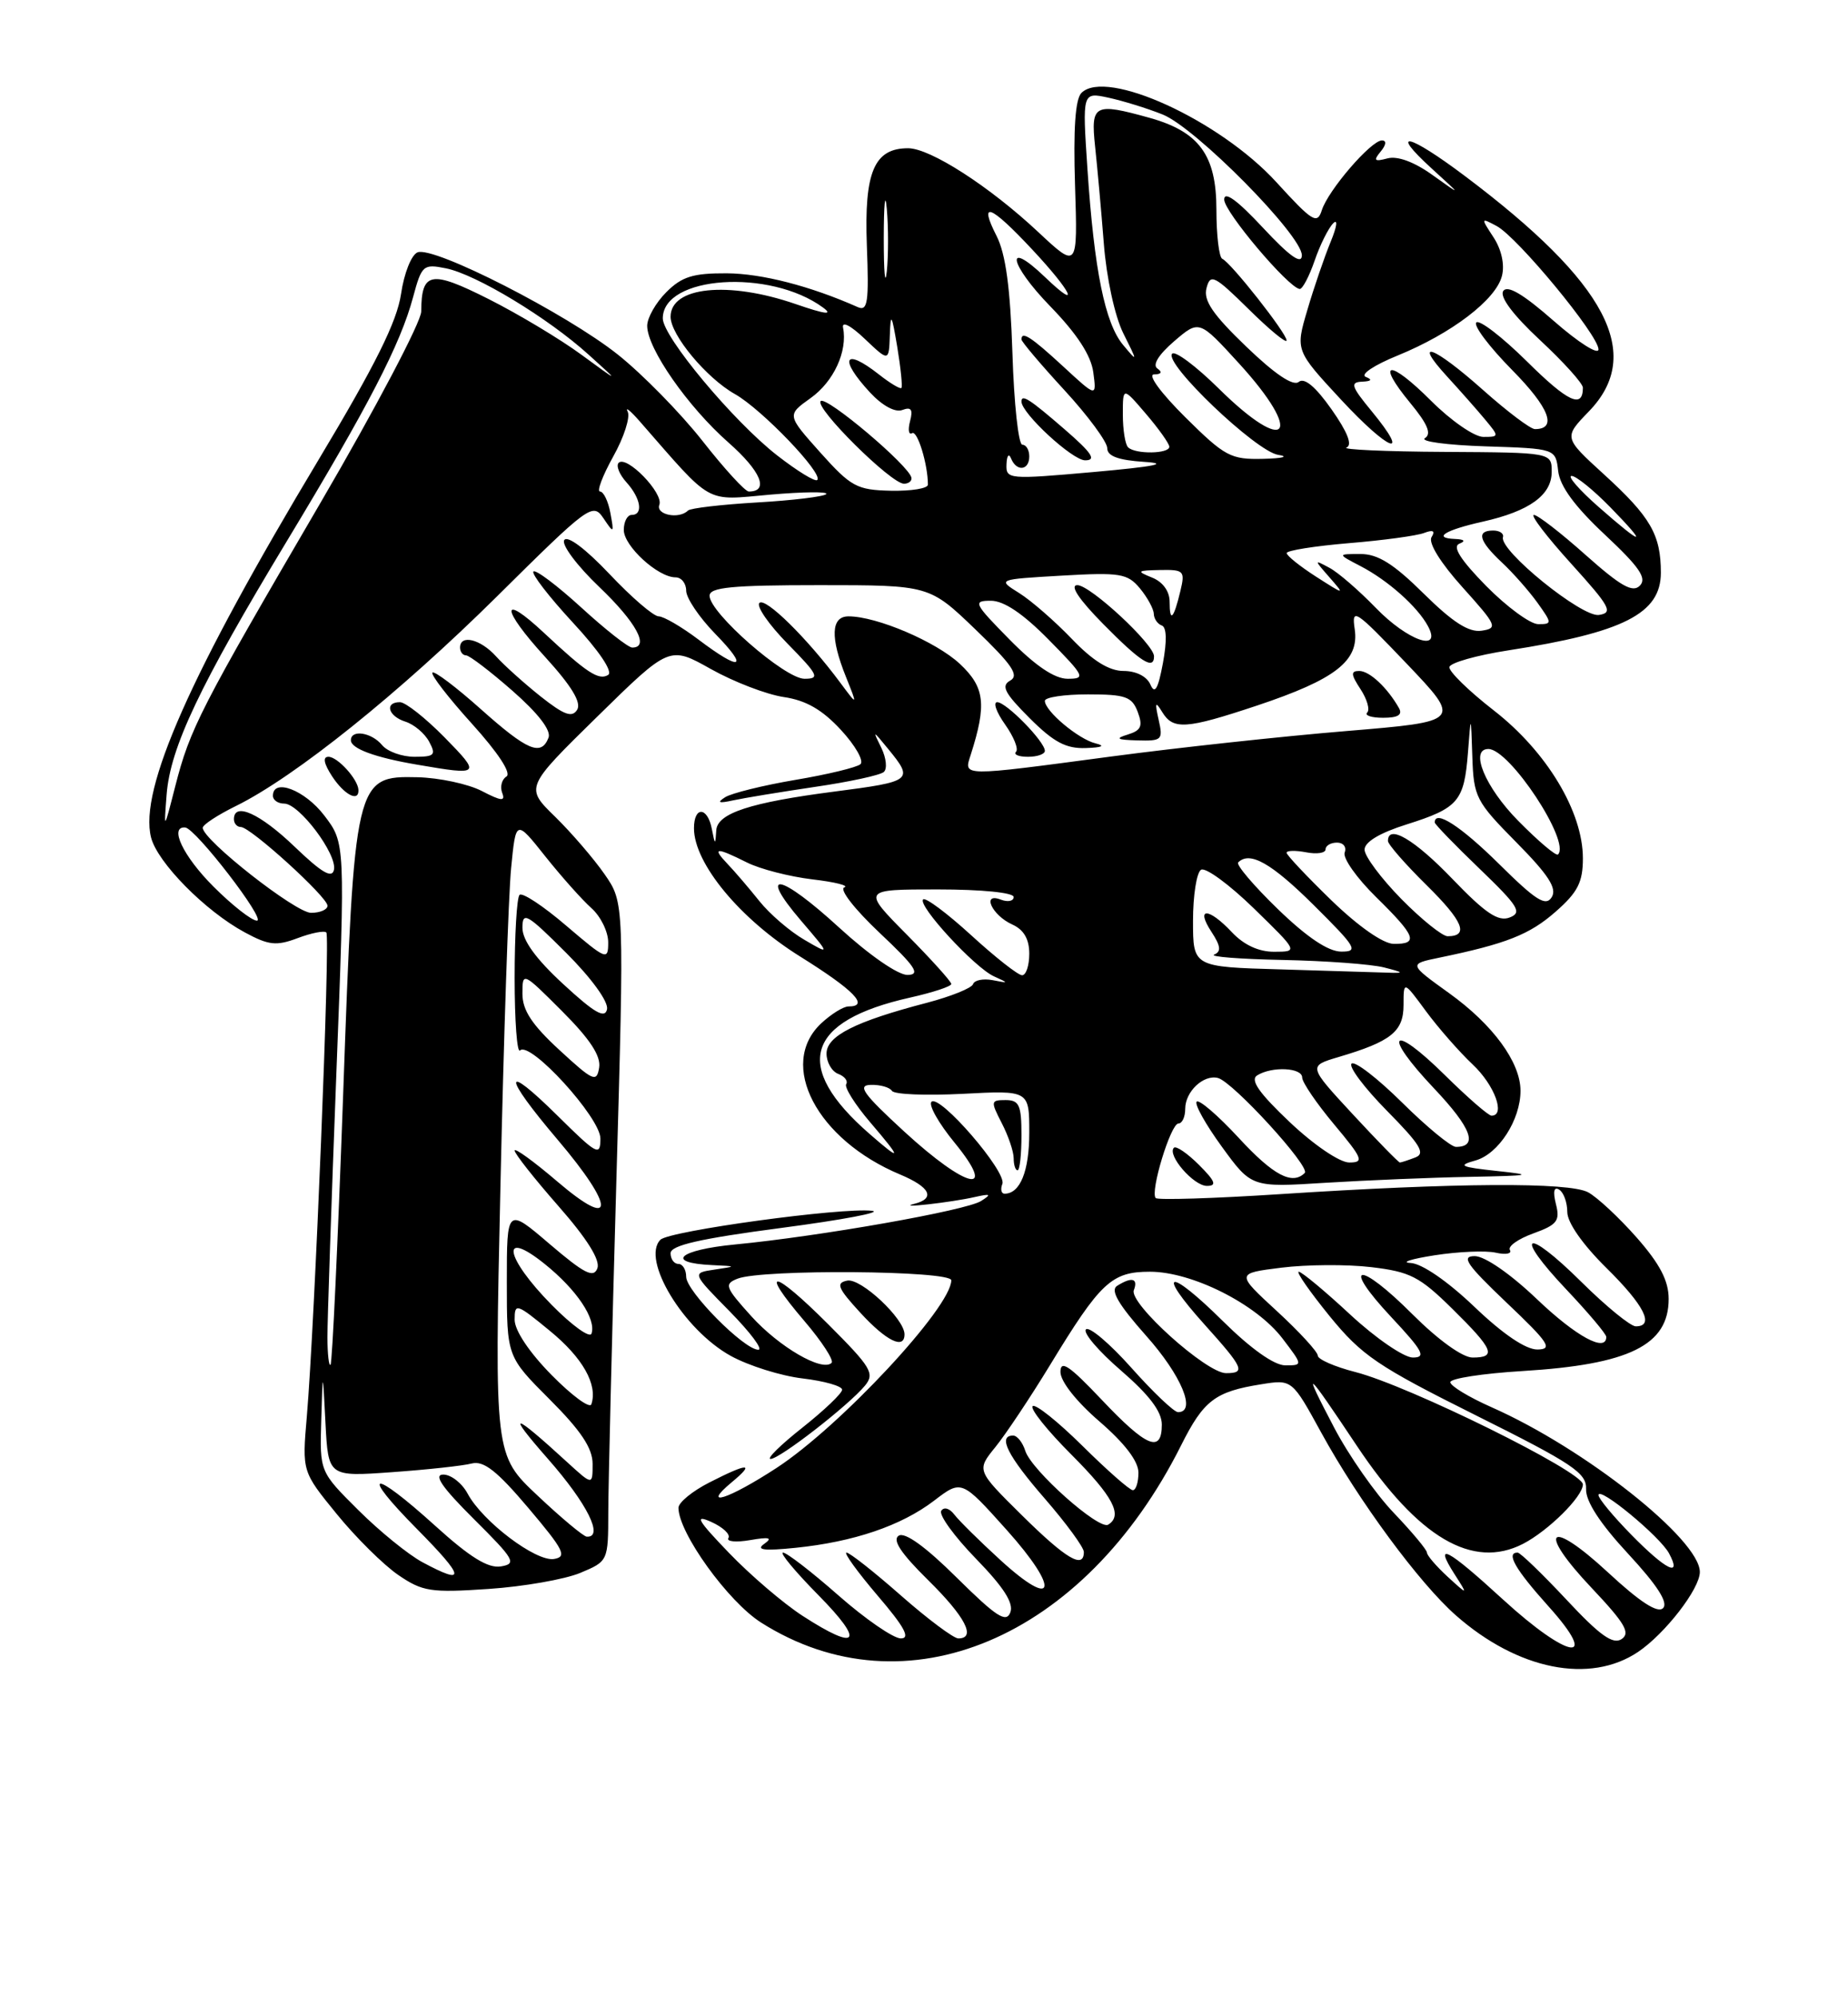 <?xml version="1.0" encoding="UTF-8" standalone="no"?>
<!DOCTYPE svg PUBLIC "-//W3C//DTD SVG 1.1//EN" "http://www.w3.org/Graphics/SVG/1.1/DTD/svg11.dtd" >
<svg xmlns="http://www.w3.org/2000/svg" xmlns:xlink="http://www.w3.org/1999/xlink" version="1.1" viewBox="0 0 237 256">
 <g >
 <path fill="currentColor"
d=" M 210.08 211.73 C 213.55 209.39 218.00 203.64 218.00 201.49 C 218.00 197.33 203.24 185.65 191.29 180.37 C 188.38 179.08 186.00 177.64 186.00 177.16 C 186.00 176.68 190.16 176.04 195.25 175.73 C 208.95 174.90 214.00 172.41 214.00 166.49 C 214.00 164.16 212.88 162.01 209.90 158.62 C 207.64 156.06 204.84 153.45 203.67 152.82 C 201.20 151.50 186.72 151.59 164.11 153.06 C 155.65 153.61 148.50 153.83 148.22 153.56 C 147.46 152.80 150.14 144.00 151.13 144.00 C 151.61 144.00 152.00 143.16 152.00 142.12 C 152.00 139.91 154.35 137.69 156.20 138.17 C 158.12 138.66 168.10 149.57 167.33 150.34 C 165.73 151.94 163.29 150.65 158.83 145.81 C 156.19 142.96 153.78 140.89 153.47 141.20 C 153.16 141.51 154.61 144.11 156.70 146.98 C 160.50 152.20 160.50 152.20 170.00 151.60 C 175.22 151.28 183.55 150.93 188.50 150.84 C 196.39 150.69 196.82 150.60 192.00 150.09 C 187.27 149.58 186.88 149.39 189.23 148.74 C 192.18 147.91 195.00 143.54 195.00 139.80 C 194.99 136.14 191.47 131.34 185.85 127.30 C 180.65 123.56 180.65 123.56 184.57 122.75 C 193.18 120.97 196.17 119.79 199.51 116.85 C 202.34 114.37 203.00 113.08 203.00 110.01 C 203.00 104.04 198.37 96.34 191.59 91.07 C 188.36 88.56 185.79 86.05 185.88 85.50 C 185.97 84.95 189.37 83.99 193.43 83.36 C 208.21 81.07 213.00 78.64 213.00 73.41 C 213.00 68.53 211.68 66.25 205.69 60.79 C 200.53 56.08 200.53 56.08 203.76 52.74 C 210.90 45.38 206.11 36.27 187.88 22.57 C 180.65 17.13 178.06 16.53 183.58 21.57 C 187.50 25.14 187.50 25.14 183.75 22.46 C 181.39 20.76 179.24 19.96 177.94 20.30 C 176.26 20.75 176.10 20.59 177.07 19.42 C 177.78 18.56 177.84 18.00 177.23 18.00 C 175.83 18.00 170.33 24.39 169.52 26.94 C 168.93 28.80 168.33 28.43 163.69 23.35 C 156.44 15.41 141.86 8.74 138.69 11.91 C 137.90 12.70 137.64 16.56 137.87 23.77 C 138.21 34.47 138.21 34.47 133.16 29.75 C 126.90 23.89 119.30 19.00 116.46 19.00 C 112.11 19.00 110.82 22.04 111.17 31.43 C 111.45 38.78 111.28 39.93 110.00 39.36 C 103.92 36.66 97.71 35.06 93.20 35.03 C 88.89 35.01 87.45 35.45 85.45 37.45 C 84.10 38.80 83.00 40.74 83.00 41.76 C 83.00 44.66 88.20 52.12 93.42 56.72 C 97.59 60.39 98.68 63.00 96.03 63.00 C 95.56 63.00 92.89 60.08 90.08 56.50 C 87.27 52.93 82.39 47.96 79.24 45.45 C 72.63 40.19 55.66 31.53 53.56 32.34 C 52.77 32.64 51.82 35.01 51.43 37.69 C 50.90 41.24 48.14 46.79 40.86 58.92 C 24.43 86.29 17.82 101.18 19.37 107.33 C 20.18 110.55 26.34 116.79 31.40 119.51 C 34.47 121.17 35.44 121.27 38.18 120.24 C 39.93 119.58 41.59 119.25 41.85 119.52 C 42.37 120.04 40.36 169.65 39.35 181.55 C 38.74 188.61 38.74 188.61 43.18 194.05 C 45.62 197.05 49.17 200.56 51.06 201.86 C 54.19 204.00 55.23 204.16 62.65 203.66 C 67.13 203.36 72.42 202.43 74.40 201.61 C 77.99 200.11 78.00 200.09 78.01 193.80 C 78.02 190.34 78.48 171.34 79.04 151.59 C 80.06 115.69 80.06 115.69 77.54 112.06 C 76.16 110.07 73.30 106.75 71.19 104.68 C 67.34 100.93 67.34 100.93 76.60 91.85 C 85.86 82.77 85.86 82.77 91.18 85.76 C 94.11 87.40 98.30 89.01 100.50 89.34 C 103.37 89.76 105.45 90.96 107.85 93.56 C 109.70 95.56 110.82 97.53 110.35 97.95 C 109.88 98.36 106.12 99.27 102.00 99.96 C 97.88 100.66 93.83 101.66 93.00 102.18 C 91.90 102.88 92.17 102.99 94.00 102.59 C 95.38 102.29 100.10 101.51 104.50 100.86 C 108.90 100.22 112.88 99.36 113.34 98.95 C 113.81 98.55 113.66 97.15 113.03 95.86 C 111.89 93.55 111.91 93.56 113.91 96.00 C 117.20 100.02 117.02 100.16 107.00 101.46 C 96.24 102.85 92.01 104.23 91.86 106.41 C 91.74 108.36 91.70 108.35 91.29 106.25 C 90.74 103.38 89.00 103.31 89.00 106.16 C 89.00 110.66 94.91 117.80 102.60 122.59 C 109.55 126.93 111.56 129.00 108.81 129.00 C 108.16 129.00 106.59 129.98 105.31 131.17 C 99.71 136.44 104.75 146.07 115.44 150.54 C 119.31 152.16 120.01 153.61 117.25 154.30 C 114.77 154.93 121.98 154.12 125.00 153.43 C 127.05 152.97 127.20 153.06 125.83 153.93 C 123.95 155.15 105.17 158.46 94.25 159.51 C 87.06 160.20 85.20 161.86 91.31 162.15 C 94.50 162.30 94.50 162.30 91.62 162.73 C 88.73 163.16 88.73 163.16 93.58 168.08 C 96.24 170.79 97.90 173.00 97.25 173.00 C 95.43 173.00 88.00 165.50 88.00 163.65 C 88.00 162.74 87.55 162.00 87.00 162.00 C 86.45 162.00 86.00 161.38 86.00 160.63 C 86.00 159.62 89.75 158.76 100.25 157.38 C 108.09 156.35 113.29 155.36 111.82 155.19 C 107.94 154.74 85.84 157.76 84.70 158.90 C 82.19 161.41 87.65 170.44 93.72 173.79 C 96.01 175.05 100.15 176.35 102.94 176.68 C 105.72 177.01 108.00 177.66 108.00 178.12 C 108.00 178.58 105.71 180.76 102.91 182.98 C 100.11 185.19 98.27 187.00 98.82 187.00 C 99.99 187.00 108.85 180.12 110.93 177.60 C 112.21 176.04 111.74 175.26 106.21 169.73 C 99.10 162.62 97.22 162.37 103.17 169.33 C 105.41 171.95 106.97 174.36 106.65 174.68 C 105.46 175.87 99.92 172.65 96.35 168.70 C 92.99 164.98 92.84 164.58 94.59 163.89 C 97.74 162.65 122.00 162.84 122.00 164.10 C 122.00 167.54 107.77 182.81 99.59 188.15 C 93.39 192.19 89.83 193.32 93.86 189.97 C 96.88 187.46 95.96 187.47 90.96 190.02 C 88.78 191.13 87.00 192.59 87.01 193.27 C 87.03 196.49 93.38 205.29 97.61 207.97 C 116.13 219.71 139.04 210.05 151.47 185.26 C 154.36 179.49 155.83 178.37 161.73 177.43 C 165.70 176.79 165.70 176.79 169.46 183.65 C 174.23 192.35 182.05 202.96 186.74 207.07 C 194.67 214.04 203.91 215.88 210.08 211.73 Z  M 116.00 171.02 C 116.00 169.03 110.39 163.78 108.65 164.14 C 107.16 164.44 107.43 165.09 110.33 168.25 C 113.67 171.89 116.00 173.03 116.00 171.02 Z  M 153.76 149.30 C 152.27 147.82 150.83 146.83 150.55 147.11 C 149.64 148.03 153.07 152.00 154.78 152.00 C 156.09 152.00 155.87 151.41 153.76 149.30 Z  M 192.74 205.00 C 185.58 198.44 183.82 197.52 186.53 201.75 C 188.29 204.50 188.29 204.50 185.64 202.08 C 184.19 200.74 183.00 199.36 183.00 199.00 C 183.00 198.65 181.09 196.36 178.75 193.91 C 176.41 191.47 172.97 186.55 171.10 182.98 C 166.91 174.99 167.37 175.36 174.03 185.34 C 181.87 197.09 188.85 201.20 195.32 197.88 C 198.57 196.20 203.00 191.82 203.00 190.26 C 203.00 188.63 180.70 177.62 173.83 175.86 C 171.17 175.18 169.00 174.23 169.00 173.75 C 169.00 173.27 166.64 170.70 163.75 168.04 C 158.50 163.21 158.50 163.21 164.34 162.48 C 167.56 162.08 172.73 162.04 175.84 162.41 C 180.84 163.00 182.06 163.62 186.25 167.75 C 191.55 172.97 191.98 174.00 188.85 174.00 C 187.57 174.00 184.45 171.75 181.17 168.48 C 174.23 161.53 171.88 161.82 178.43 168.82 C 182.51 173.18 182.94 174.00 181.19 174.00 C 180.05 174.00 176.44 171.53 173.17 168.50 C 169.91 165.47 166.93 163.00 166.56 163.00 C 166.19 163.00 167.97 165.55 170.51 168.68 C 174.65 173.75 176.65 175.11 189.32 181.43 C 201.72 187.61 203.49 188.80 203.41 190.86 C 203.35 192.42 205.19 195.26 208.81 199.16 C 212.55 203.20 213.98 205.42 213.28 206.12 C 212.59 206.81 210.33 205.35 206.21 201.53 C 198.59 194.48 197.02 196.03 204.15 203.56 C 208.41 208.07 209.13 209.31 207.96 210.09 C 206.85 210.82 205.16 209.61 200.88 205.02 C 197.78 201.71 194.97 199.00 194.63 199.00 C 193.09 199.00 194.33 201.15 198.59 205.89 C 205.31 213.36 201.18 212.73 192.74 205.00 Z  M 102.95 207.12 C 100.50 205.54 96.25 201.91 93.50 199.05 C 89.43 194.82 89.01 194.08 91.22 195.07 C 92.71 195.74 93.70 196.67 93.42 197.13 C 93.13 197.59 94.39 197.71 96.20 197.40 C 98.69 196.97 99.13 197.09 98.00 197.89 C 96.90 198.66 97.98 198.80 102.00 198.39 C 109.48 197.63 115.58 195.56 119.80 192.34 C 123.32 189.65 123.32 189.65 129.09 196.08 C 135.97 203.75 135.41 206.46 128.29 199.95 C 125.65 197.54 123.01 194.93 122.40 194.14 C 121.78 193.31 121.05 193.11 120.71 193.65 C 120.39 194.18 122.40 196.94 125.17 199.79 C 128.72 203.44 130.03 205.48 129.57 206.67 C 129.04 208.05 127.77 207.22 122.71 202.22 C 118.72 198.26 116.06 196.34 115.26 196.83 C 114.40 197.37 115.53 199.08 119.01 202.51 C 123.80 207.22 125.24 210.00 122.90 210.00 C 122.30 210.00 118.99 207.53 115.54 204.50 C 112.10 201.47 108.96 199.00 108.56 199.00 C 108.17 199.00 109.96 201.47 112.54 204.50 C 116.00 208.54 116.79 210.00 115.53 210.00 C 114.58 210.00 110.99 207.53 107.54 204.50 C 104.10 201.47 100.89 199.00 100.42 199.00 C 99.95 199.00 102.01 201.47 105.00 204.50 C 110.97 210.55 110.05 211.72 102.95 207.12 Z  M 54.19 200.24 C 52.39 199.28 48.68 196.27 45.96 193.56 C 41.00 188.63 41.00 188.63 41.20 182.06 C 41.39 175.50 41.39 175.50 41.74 182.39 C 42.10 189.28 42.10 189.28 50.30 188.69 C 54.81 188.37 59.40 187.87 60.50 187.58 C 62.03 187.19 63.74 188.53 67.76 193.28 C 72.33 198.68 72.76 199.54 71.04 199.82 C 68.72 200.18 61.88 195.01 59.97 191.44 C 59.25 190.10 57.85 189.00 56.85 189.00 C 55.56 189.00 56.69 190.64 60.77 194.70 C 65.99 199.89 66.30 200.43 64.24 200.77 C 62.60 201.04 60.28 199.61 55.82 195.57 C 47.62 188.15 46.02 188.45 53.50 196.00 C 59.64 202.21 59.82 203.26 54.19 200.24 Z  M 209.21 196.71 C 206.89 194.35 205.00 192.07 205.00 191.63 C 205.00 190.42 212.89 196.93 214.05 199.10 C 215.75 202.27 213.65 201.24 209.21 196.71 Z  M 131.07 194.23 C 125.23 188.46 125.23 188.46 127.65 185.48 C 128.98 183.84 132.13 179.12 134.64 175.00 C 141.14 164.32 142.55 163.00 147.48 163.00 C 152.88 163.00 161.11 167.14 164.47 171.55 C 167.10 175.00 167.10 175.00 164.83 175.00 C 163.41 175.00 160.41 172.87 156.81 169.31 C 149.84 162.41 148.16 162.74 154.47 169.76 C 159.50 175.35 159.79 176.00 157.23 176.00 C 154.72 176.00 144.77 167.05 145.41 165.37 C 146.00 163.84 145.14 163.62 143.25 164.82 C 142.37 165.39 143.44 167.21 147.00 171.22 C 151.51 176.28 153.48 181.00 151.08 181.00 C 150.57 181.00 147.88 178.44 145.10 175.32 C 142.31 172.19 139.69 169.98 139.27 170.39 C 138.86 170.81 140.88 173.18 143.76 175.66 C 147.38 178.79 149.00 180.92 149.00 182.59 C 149.00 186.31 147.05 185.50 141.29 179.41 C 137.13 175.02 136.00 174.25 136.00 175.85 C 136.00 177.06 138.05 179.65 141.00 182.19 C 144.24 184.99 146.00 187.29 146.00 188.75 C 146.00 189.99 145.68 191.00 145.28 191.00 C 144.88 191.00 141.97 188.44 138.81 185.31 C 135.64 182.18 132.77 179.89 132.43 180.23 C 132.09 180.58 134.33 183.37 137.41 186.45 C 142.75 191.80 144.04 194.24 142.12 195.42 C 140.94 196.15 132.27 188.44 131.49 185.96 C 131.15 184.88 130.45 184.00 129.93 184.00 C 127.91 184.00 129.22 186.60 134.00 192.09 C 136.75 195.26 139.00 198.33 139.00 198.92 C 139.00 201.16 136.73 199.82 131.07 194.23 Z  M 68.96 191.71 C 63.41 186.50 63.41 186.50 64.18 152.00 C 64.60 133.03 65.21 114.69 65.55 111.26 C 66.16 105.02 66.16 105.02 69.93 109.76 C 72.01 112.37 74.68 115.36 75.85 116.40 C 77.03 117.45 78.00 119.42 78.00 120.78 C 78.00 123.14 77.77 123.04 72.63 118.66 C 69.68 116.13 66.98 114.35 66.63 114.70 C 66.28 115.05 66.00 119.83 66.00 125.33 C 66.00 130.83 66.31 135.02 66.69 134.64 C 67.97 133.36 77.00 143.25 77.00 145.93 C 77.00 148.24 76.59 148.03 71.50 143.00 C 64.43 136.01 64.42 137.73 71.49 146.05 C 78.92 154.79 78.93 157.80 71.50 151.46 C 68.47 148.87 66.00 147.08 66.00 147.47 C 66.00 147.87 68.53 151.07 71.61 154.58 C 75.31 158.79 77.01 161.52 76.61 162.57 C 76.12 163.85 74.93 163.24 70.50 159.46 C 65.00 154.76 65.00 154.76 65.00 164.31 C 65.00 173.87 65.00 173.87 70.50 179.37 C 74.51 183.38 76.00 185.62 76.00 187.63 C 76.00 190.39 76.00 190.39 72.75 187.42 C 65.68 180.94 64.83 180.80 70.28 187.00 C 75.32 192.73 77.48 197.08 75.25 196.96 C 74.84 196.94 72.00 194.58 68.96 191.71 Z  M 70.74 176.24 C 67.88 173.34 66.00 170.53 66.00 169.15 C 66.00 166.98 66.23 167.05 70.51 170.57 C 74.73 174.02 76.68 177.47 75.84 179.99 C 75.64 180.57 73.35 178.89 70.74 176.24 Z  M 41.99 171.42 C 41.99 169.26 42.50 154.12 43.13 137.78 C 44.28 108.05 44.28 108.05 41.59 104.53 C 39.10 101.26 35.00 99.69 35.00 102.00 C 35.00 102.55 35.65 103.00 36.45 103.00 C 38.37 103.00 43.25 109.48 42.83 111.48 C 42.59 112.64 41.26 111.86 37.79 108.53 C 33.35 104.27 30.00 102.75 30.00 105.00 C 30.00 105.55 30.40 106.00 30.89 106.00 C 32.12 106.00 42.00 114.97 42.00 116.09 C 42.00 116.59 41.05 117.00 39.89 117.00 C 37.91 117.00 26.00 107.65 26.00 106.10 C 26.00 105.71 27.91 104.46 30.25 103.31 C 37.83 99.58 51.22 88.83 63.74 76.44 C 75.52 64.77 76.02 64.40 77.38 66.41 C 78.73 68.42 78.77 68.40 78.28 65.75 C 78.00 64.24 77.40 63.00 76.95 63.00 C 76.51 63.00 77.27 60.99 78.64 58.52 C 80.02 56.06 80.85 53.47 80.50 52.77 C 80.14 52.07 80.83 52.62 82.04 54.00 C 91.53 64.85 90.28 64.15 98.78 63.40 C 103.03 63.03 106.26 63.00 105.96 63.33 C 105.66 63.65 101.67 64.14 97.10 64.40 C 92.53 64.67 88.53 65.13 88.23 65.44 C 87.08 66.59 84.07 65.98 84.56 64.70 C 85.13 63.22 80.36 58.31 79.34 59.32 C 78.98 59.69 79.43 60.81 80.34 61.82 C 82.19 63.87 82.53 66.00 81.00 66.00 C 80.45 66.00 80.00 66.87 80.00 67.93 C 80.00 69.99 84.38 74.00 86.63 74.00 C 87.39 74.00 88.00 74.77 88.00 75.71 C 88.00 76.65 89.67 79.12 91.70 81.21 C 96.12 85.73 95.05 86.11 89.57 81.97 C 87.41 80.34 85.11 79.00 84.47 79.00 C 83.82 79.00 80.98 76.56 78.16 73.57 C 75.10 70.34 72.76 68.58 72.36 69.23 C 71.99 69.82 74.01 72.52 76.85 75.23 C 81.58 79.74 83.36 83.00 81.08 83.00 C 80.57 83.00 77.63 80.69 74.55 77.87 C 71.46 75.05 68.70 72.97 68.41 73.25 C 68.13 73.54 70.41 76.49 73.48 79.81 C 76.85 83.44 78.64 86.11 77.99 86.51 C 76.79 87.25 75.24 86.23 69.77 81.12 C 64.15 75.86 64.23 77.99 69.89 84.18 C 73.29 87.91 74.59 90.04 74.02 90.97 C 73.37 92.02 72.35 91.65 69.34 89.27 C 67.23 87.59 64.64 85.27 63.60 84.11 C 61.61 81.91 59.00 81.28 59.00 83.00 C 59.00 83.55 59.35 84.00 59.77 84.00 C 60.19 84.00 62.87 86.04 65.72 88.54 C 69.01 91.42 70.70 93.61 70.35 94.54 C 69.41 96.97 67.66 96.24 61.65 90.88 C 58.49 88.06 55.70 85.96 55.46 86.21 C 55.21 86.46 57.49 89.41 60.52 92.76 C 63.89 96.49 65.62 99.12 64.95 99.53 C 64.35 99.90 64.11 100.84 64.40 101.61 C 64.84 102.74 64.32 102.70 61.78 101.38 C 60.03 100.48 56.33 99.69 53.55 99.62 C 45.54 99.43 45.45 99.84 44.00 140.50 C 43.33 159.20 42.61 174.69 42.39 174.92 C 42.18 175.15 42.00 173.57 41.99 171.42 Z  M 45.97 101.25 C 45.91 99.88 43.30 97.00 42.12 97.00 C 41.36 97.00 41.53 97.87 42.59 99.50 C 44.15 101.88 46.04 102.86 45.97 101.25 Z  M 57.00 94.50 C 54.57 92.03 52.00 90.00 51.29 90.00 C 49.27 90.00 49.78 91.80 52.00 92.50 C 53.10 92.85 54.47 94.00 55.04 95.07 C 55.95 96.77 55.73 97.00 53.16 97.00 C 51.56 97.00 49.68 96.33 49.00 95.50 C 47.65 93.87 45.00 93.46 45.00 94.88 C 45.00 95.95 48.09 97.09 53.50 98.01 C 61.64 99.41 61.73 99.32 57.00 94.50 Z  M 189.09 167.50 C 185.63 164.20 182.35 161.95 180.91 161.88 C 179.58 161.81 180.97 161.36 184.00 160.89 C 187.03 160.42 190.55 160.27 191.83 160.56 C 193.12 160.85 193.93 160.69 193.64 160.22 C 193.35 159.75 194.70 158.79 196.64 158.09 C 199.71 156.98 200.09 156.48 199.54 154.32 C 199.14 152.72 199.29 152.06 199.96 152.48 C 200.53 152.83 201.00 154.12 201.00 155.35 C 201.00 156.70 202.97 159.51 206.00 162.50 C 210.88 167.31 212.24 170.00 209.78 170.00 C 209.11 170.00 205.97 167.44 202.81 164.31 C 195.59 157.16 193.98 157.99 200.89 165.29 C 203.70 168.26 206.00 170.99 206.00 171.35 C 206.00 173.41 202.12 171.30 197.09 166.50 C 193.70 163.27 190.42 161.00 189.13 161.00 C 187.34 161.00 188.08 162.08 193.22 166.97 C 198.64 172.11 199.18 172.94 197.18 172.97 C 195.69 172.99 192.76 171.01 189.09 167.50 Z  M 70.74 167.24 C 64.73 161.14 64.09 157.37 69.86 162.01 C 73.95 165.29 76.48 169.06 75.86 170.93 C 75.65 171.55 73.35 169.89 70.74 167.24 Z  M 128.55 151.74 C 129.14 150.20 120.51 140.21 119.46 141.22 C 119.05 141.62 120.39 143.99 122.43 146.47 C 128.03 153.32 124.01 152.42 115.98 145.05 C 110.67 140.17 109.90 139.09 111.69 139.05 C 112.90 139.02 114.11 139.37 114.39 139.82 C 114.67 140.28 118.75 140.44 123.45 140.20 C 132.00 139.75 132.00 139.75 132.00 145.17 C 132.00 150.12 130.83 153.00 128.83 153.00 C 128.41 153.00 128.28 152.43 128.55 151.74 Z  M 131.00 145.50 C 131.00 141.65 130.71 141.00 128.97 141.00 C 127.05 141.00 127.03 141.15 128.47 143.95 C 129.31 145.57 130.00 147.60 130.00 148.45 C 130.00 149.30 130.22 150.00 130.50 150.00 C 130.78 150.00 131.00 147.97 131.00 145.50 Z  M 165.41 143.83 C 161.47 140.10 160.30 138.43 161.22 137.84 C 163.11 136.65 167.00 136.83 167.00 138.11 C 167.00 138.72 168.84 141.42 171.09 144.11 C 174.78 148.52 174.97 149.00 173.03 149.00 C 171.81 149.00 168.51 146.76 165.41 143.83 Z  M 173.49 142.82 C 167.77 136.64 167.77 136.64 171.64 135.49 C 178.41 133.49 180.00 132.22 180.00 128.81 C 180.00 125.70 180.00 125.70 182.87 129.60 C 184.45 131.74 187.15 134.82 188.87 136.44 C 191.68 139.08 193.12 143.00 191.28 143.00 C 190.89 143.00 188.20 140.66 185.31 137.81 C 178.38 130.97 177.19 132.40 183.90 139.49 C 188.72 144.58 189.62 147.00 186.72 147.00 C 186.08 147.00 182.97 144.44 179.81 141.31 C 176.64 138.18 173.73 135.94 173.33 136.33 C 172.94 136.73 174.99 139.45 177.89 142.39 C 182.16 146.72 182.85 147.85 181.50 148.36 C 180.58 148.71 179.70 149.00 179.53 149.00 C 179.36 149.00 176.64 146.22 173.49 142.82 Z  M 111.50 145.32 C 101.57 136.67 103.31 130.86 116.73 127.86 C 119.63 127.21 122.00 126.43 122.00 126.12 C 122.00 125.81 119.43 122.96 116.28 119.78 C 110.56 114.00 110.56 114.00 120.28 114.00 C 125.88 114.00 130.00 114.41 130.00 114.97 C 130.00 115.50 129.26 115.65 128.36 115.31 C 125.85 114.34 127.20 117.31 129.81 118.49 C 131.30 119.16 132.00 120.36 132.00 122.24 C 132.00 123.76 131.59 125.00 131.08 125.00 C 130.57 125.00 127.63 122.69 124.55 119.87 C 121.46 117.05 118.69 114.98 118.39 115.28 C 117.63 116.03 124.99 124.02 127.47 125.14 C 129.40 126.01 129.39 126.04 127.30 125.63 C 126.09 125.40 124.96 125.63 124.79 126.14 C 124.62 126.65 121.95 127.72 118.87 128.53 C 109.66 130.93 106.00 132.79 106.00 135.04 C 106.00 136.15 106.67 137.32 107.49 137.64 C 108.32 137.95 108.78 138.55 108.52 138.96 C 108.27 139.37 109.66 141.58 111.61 143.86 C 115.71 148.65 115.68 148.97 111.50 145.32 Z  M 71.75 134.59 C 68.22 131.34 67.00 129.49 67.00 127.37 C 67.00 124.54 67.02 124.54 72.09 129.61 C 75.65 133.17 77.08 135.34 76.84 136.83 C 76.53 138.78 76.08 138.58 71.75 134.59 Z  M 72.25 126.15 C 68.72 122.90 67.00 120.52 67.00 118.92 C 67.00 116.77 67.58 117.11 72.60 122.12 C 75.87 125.39 78.05 128.40 77.85 129.36 C 77.58 130.60 76.25 129.84 72.25 126.15 Z  M 107.65 118.92 C 100.05 111.95 97.07 111.38 102.70 117.97 C 106.50 122.41 106.50 122.41 103.15 120.45 C 101.30 119.38 98.71 117.15 97.39 115.50 C 96.07 113.85 94.24 111.71 93.32 110.75 C 91.27 108.60 91.80 108.55 95.78 110.54 C 97.47 111.39 101.25 112.36 104.18 112.71 C 107.10 113.05 108.94 113.52 108.28 113.74 C 107.60 113.97 109.59 116.53 112.78 119.54 C 117.42 123.91 118.10 124.93 116.39 124.96 C 115.18 124.98 111.49 122.43 107.65 118.92 Z  M 164.25 124.25 C 153.00 123.93 153.00 123.93 153.00 118.03 C 153.00 114.78 153.46 111.83 154.03 111.48 C 154.60 111.13 157.63 113.35 160.78 116.41 C 166.50 121.98 166.50 121.98 163.42 121.99 C 161.43 122.00 159.53 121.12 158.00 119.50 C 155.00 116.30 153.28 116.26 155.36 119.43 C 156.55 121.24 156.64 121.97 155.72 122.35 C 155.05 122.62 159.00 122.93 164.50 123.04 C 170.00 123.15 175.85 123.58 177.50 124.00 C 180.06 124.65 180.13 124.75 178.00 124.67 C 176.62 124.62 170.44 124.43 164.25 124.25 Z  M 163.88 116.52 C 160.79 113.53 158.50 110.83 158.79 110.54 C 160.28 109.05 163.05 110.62 168.50 116.03 C 173.95 121.44 174.27 121.98 172.00 121.97 C 170.34 121.96 167.62 120.14 163.88 116.52 Z  M 170.75 115.40 C 167.59 112.33 165.00 109.59 165.00 109.30 C 165.00 109.01 166.12 108.98 167.50 109.24 C 168.88 109.51 170.00 109.34 170.00 108.86 C 170.00 108.39 170.66 108.00 171.47 108.00 C 172.28 108.00 172.72 108.57 172.45 109.27 C 172.18 109.97 173.99 112.54 176.48 114.98 C 181.58 119.99 181.97 121.01 178.75 120.98 C 177.39 120.97 174.22 118.75 170.75 115.40 Z  M 179.71 115.22 C 177.12 112.58 175.00 109.74 175.00 108.90 C 175.00 107.92 176.95 106.75 180.39 105.67 C 187.04 103.57 187.77 102.71 188.26 96.47 C 188.64 91.50 188.64 91.50 188.82 96.97 C 188.99 102.17 189.28 102.72 194.47 107.97 C 198.60 112.15 199.71 113.87 199.00 115.00 C 198.24 116.22 196.98 115.42 192.26 110.75 C 187.33 105.88 184.00 103.73 184.00 105.42 C 184.00 105.64 186.59 108.32 189.75 111.35 C 194.76 116.17 195.25 116.97 193.60 117.60 C 192.14 118.16 190.49 117.05 186.27 112.66 C 181.40 107.59 178.00 105.59 178.00 107.79 C 178.00 108.22 180.23 110.77 182.96 113.46 C 187.64 118.07 188.44 120.00 185.65 120.00 C 184.98 120.00 182.30 117.85 179.71 115.22 Z  M 27.37 113.63 C 23.50 109.76 21.65 105.90 23.75 106.06 C 25.08 106.16 34.20 118.00 32.95 118.00 C 32.28 118.00 29.77 116.03 27.37 113.63 Z  M 194.69 105.19 C 190.46 100.90 188.43 96.00 190.88 96.00 C 193.61 96.00 201.45 107.88 199.81 109.52 C 199.57 109.76 197.27 107.81 194.69 105.19 Z  M 21.37 101.83 C 21.84 95.80 25.62 87.84 36.75 69.42 C 47.25 52.05 51.35 44.14 52.97 38.11 C 54.08 33.98 54.28 33.81 57.18 34.39 C 61.04 35.16 70.29 40.75 75.50 45.47 C 79.50 49.08 79.50 49.08 74.57 45.47 C 71.86 43.48 66.51 40.27 62.68 38.34 C 55.24 34.59 54.05 34.81 54.02 39.93 C 54.01 41.26 48.20 52.29 41.11 64.43 C 25.63 90.93 24.37 93.39 22.48 100.76 C 21.01 106.50 21.01 106.50 21.37 101.83 Z  M 124.49 96.75 C 126.56 90.27 126.30 88.09 123.10 85.09 C 120.05 82.25 112.45 79.00 108.82 79.00 C 106.57 79.00 106.45 81.70 108.50 86.78 C 109.99 90.50 109.99 90.50 107.76 87.50 C 103.54 81.82 98.15 76.51 97.39 77.28 C 96.97 77.70 98.60 80.06 101.02 82.52 C 104.96 86.53 105.18 87.00 103.17 87.00 C 100.66 87.00 91.00 78.55 91.00 76.36 C 91.00 75.28 93.86 75.00 105.09 75.00 C 119.19 75.00 119.19 75.00 125.12 80.70 C 129.80 85.20 130.74 86.57 129.56 87.23 C 128.35 87.90 128.82 88.82 132.03 92.03 C 135.13 95.13 136.71 95.97 139.25 95.88 C 141.36 95.81 141.80 95.60 140.50 95.28 C 138.31 94.75 134.00 91.14 134.00 89.83 C 134.00 89.37 136.49 89.00 139.53 89.00 C 144.35 89.00 145.17 89.29 145.91 91.25 C 146.59 93.07 146.35 93.62 144.63 94.15 C 142.96 94.66 143.23 94.82 145.86 94.90 C 149.02 94.99 149.18 94.84 148.59 92.25 C 148.09 90.02 148.17 89.83 149.04 91.25 C 150.45 93.58 152.09 93.47 161.19 90.44 C 171.29 87.07 174.33 84.70 173.74 80.66 C 173.32 77.82 173.77 78.12 180.38 85.04 C 187.46 92.47 187.46 92.47 172.66 93.70 C 164.52 94.37 150.97 95.84 142.54 96.96 C 123.09 99.55 123.59 99.55 124.49 96.75 Z  M 134.00 96.24 C 134.00 95.06 129.05 90.00 127.89 90.00 C 127.33 90.00 127.78 91.29 128.90 92.86 C 130.02 94.44 130.65 96.01 130.30 96.36 C 129.95 96.71 130.64 97.00 131.83 97.00 C 133.03 97.00 134.00 96.66 134.00 96.24 Z  M 179.41 90.75 C 177.92 88.13 175.64 86.00 174.32 86.00 C 173.21 86.00 173.24 86.44 174.48 88.33 C 175.32 89.61 175.71 90.96 175.34 91.33 C 174.97 91.70 175.89 92.00 177.39 92.00 C 179.29 92.00 179.90 91.62 179.41 90.75 Z  M 147.54 87.75 C 147.09 86.70 145.70 86.00 144.10 86.00 C 142.25 86.00 140.16 84.71 137.45 81.88 C 135.28 79.62 132.24 76.97 130.70 76.01 C 127.90 74.26 127.90 74.26 136.16 73.78 C 143.65 73.35 144.59 73.50 146.18 75.40 C 147.14 76.56 147.95 78.03 147.97 78.67 C 147.99 79.31 148.45 79.98 148.99 80.17 C 149.62 80.38 149.67 82.15 149.14 85.00 C 148.52 88.32 148.10 89.04 147.54 87.75 Z  M 148.00 84.12 C 148.00 82.58 139.83 75.00 138.17 75.00 C 137.15 75.00 138.36 76.82 141.50 80.00 C 146.28 84.85 148.00 85.94 148.00 84.12 Z  M 129.50 82.00 C 124.88 77.31 124.73 77.00 127.08 77.00 C 128.75 77.00 131.20 78.65 134.50 82.00 C 139.12 86.69 139.27 87.00 136.92 87.00 C 135.25 87.00 132.80 85.35 129.50 82.00 Z  M 176.45 77.92 C 174.28 75.68 171.60 73.36 170.50 72.78 C 168.50 71.71 168.50 71.71 170.50 74.00 C 172.50 76.29 172.50 76.29 168.76 73.90 C 166.71 72.58 165.02 71.23 165.01 70.89 C 165.01 70.56 168.59 69.99 172.97 69.62 C 177.36 69.26 181.71 68.67 182.64 68.31 C 183.79 67.87 184.10 68.04 183.59 68.85 C 183.15 69.57 184.73 72.13 187.56 75.27 C 191.97 80.17 192.13 80.52 190.01 80.84 C 188.37 81.08 186.31 79.76 182.59 76.09 C 178.72 72.26 176.70 71.00 174.47 71.01 C 171.50 71.01 171.50 71.01 174.50 72.57 C 178.00 74.39 181.79 77.76 183.13 80.25 C 184.98 83.68 180.53 82.13 176.45 77.92 Z  M 190.61 75.12 C 187.31 71.76 186.23 70.06 187.15 69.69 C 188.01 69.35 187.81 69.13 186.58 69.08 C 183.68 68.96 185.33 67.94 190.17 66.86 C 196.14 65.52 199.00 63.46 199.00 60.48 C 199.00 58.00 199.00 58.00 185.25 57.92 C 177.69 57.88 172.03 57.62 172.69 57.36 C 173.47 57.04 172.81 55.37 170.76 52.46 C 168.71 49.55 167.28 48.36 166.56 48.95 C 165.85 49.54 163.50 47.96 159.83 44.43 C 155.53 40.30 154.31 38.51 154.73 36.93 C 155.22 35.04 155.72 35.28 160.14 39.63 C 162.81 42.27 165.00 44.07 165.00 43.63 C 165.00 42.71 157.87 33.66 156.75 33.17 C 156.34 32.98 156.00 30.15 156.00 26.87 C 156.00 19.88 153.79 16.87 147.38 15.09 C 140.34 13.13 139.87 13.39 140.44 18.75 C 140.72 21.36 141.23 26.96 141.56 31.20 C 141.90 35.61 142.97 40.52 144.05 42.70 C 145.92 46.44 145.92 46.47 144.04 44.22 C 141.71 41.44 140.33 34.65 139.46 21.65 C 138.80 11.80 138.80 11.80 142.15 12.52 C 143.99 12.92 147.12 13.88 149.09 14.67 C 153.32 16.34 167.02 30.20 166.96 32.74 C 166.94 33.96 165.40 32.87 161.96 29.18 C 158.67 25.65 157.00 24.44 157.00 25.58 C 157.00 27.15 165.21 36.86 166.68 37.04 C 167.03 37.08 167.89 35.45 168.59 33.43 C 169.28 31.41 170.36 29.24 170.98 28.62 C 171.60 28.00 171.46 29.05 170.65 31.00 C 169.86 32.92 168.51 36.84 167.67 39.71 C 166.13 44.91 166.13 44.91 171.97 51.21 C 178.14 57.86 181.07 58.97 175.90 52.69 C 173.29 49.53 173.12 48.99 174.68 48.92 C 175.88 48.87 176.04 48.66 175.16 48.31 C 174.40 48.01 176.21 46.80 179.24 45.57 C 186.16 42.75 191.86 38.41 192.62 35.36 C 192.99 33.92 192.56 31.98 191.54 30.42 C 189.90 27.91 189.90 27.88 191.94 28.97 C 194.63 30.41 205.00 42.96 205.00 44.78 C 205.00 45.54 202.42 43.90 199.27 41.14 C 195.34 37.69 193.31 36.49 192.78 37.31 C 192.31 38.06 194.07 40.40 197.51 43.60 C 200.53 46.41 203.00 49.15 203.00 49.69 C 203.00 52.43 201.08 51.53 195.83 46.33 C 192.65 43.19 189.73 40.94 189.33 41.33 C 188.94 41.73 191.01 44.47 193.93 47.43 C 198.70 52.26 199.76 55.00 196.85 55.00 C 196.28 55.00 193.30 52.75 190.21 50.00 C 183.90 44.38 181.05 43.30 185.58 48.25 C 187.22 50.04 189.41 52.51 190.44 53.75 C 192.28 55.96 192.28 56.00 190.23 56.00 C 189.09 56.00 186.08 53.92 183.54 51.38 C 178.15 45.99 176.35 46.18 180.86 51.65 C 183.09 54.35 183.62 55.62 182.74 56.16 C 182.07 56.58 185.56 57.05 190.51 57.21 C 199.50 57.50 199.50 57.50 199.83 60.37 C 200.05 62.32 201.96 64.92 205.83 68.54 C 210.23 72.66 211.24 74.11 210.31 75.06 C 209.39 76.01 207.86 75.14 203.36 71.14 C 200.19 68.31 197.20 66.00 196.72 66.00 C 196.23 66.00 198.38 68.81 201.50 72.25 C 206.50 77.77 206.92 78.54 205.06 78.82 C 202.89 79.16 192.25 70.55 192.75 68.85 C 192.89 68.38 192.32 68.00 191.50 68.00 C 189.30 68.00 189.66 69.33 192.60 72.08 C 194.03 73.41 196.08 75.74 197.17 77.25 C 199.06 79.89 199.06 80.00 197.28 80.00 C 196.26 80.00 193.26 77.80 190.61 75.12 Z  M 150.00 77.13 C 150.00 75.79 149.13 74.58 147.75 74.03 C 145.71 73.21 145.81 73.12 148.77 73.06 C 151.84 73.00 152.00 73.17 151.38 75.75 C 150.52 79.35 150.00 79.87 150.00 77.13 Z  M 205.00 64.96 C 202.53 62.79 200.97 61.00 201.55 61.00 C 202.12 61.00 204.35 62.80 206.50 65.00 C 211.46 70.08 210.80 70.06 205.00 64.96 Z  M 105.20 58.00 C 100.91 53.20 100.91 53.20 103.95 51.03 C 106.92 48.92 108.72 45.02 108.12 42.00 C 107.94 41.12 109.11 41.72 110.91 43.44 C 114.00 46.37 114.00 46.37 114.12 42.94 C 114.22 40.01 114.36 40.23 115.07 44.47 C 115.52 47.20 115.76 49.57 115.60 49.73 C 115.44 49.89 114.15 49.12 112.74 48.01 C 108.24 44.47 107.52 45.93 111.60 50.33 C 113.17 52.01 114.81 52.90 115.72 52.55 C 116.86 52.12 117.11 52.48 116.71 53.99 C 116.42 55.10 116.54 55.78 116.97 55.52 C 117.65 55.10 119.00 59.51 119.00 62.12 C 119.00 62.61 116.86 62.95 114.25 62.90 C 109.89 62.80 109.14 62.40 105.20 58.00 Z  M 116.89 61.25 C 116.68 59.75 105.96 50.70 105.25 51.41 C 104.43 52.24 114.27 62.00 115.93 62.00 C 116.52 62.00 116.95 61.66 116.89 61.25 Z  M 99.68 58.38 C 94.05 54.00 85.00 43.16 85.00 40.81 C 85.00 35.34 98.73 34.41 105.55 39.42 C 106.91 40.42 105.83 40.28 102.00 38.96 C 93.38 35.99 86.00 36.75 86.00 40.60 C 86.00 42.93 90.60 48.46 94.25 50.51 C 97.70 52.45 105.62 60.71 104.81 61.52 C 104.55 61.79 102.24 60.37 99.68 58.38 Z  M 129.08 59.50 C 129.12 58.40 129.38 58.06 129.66 58.75 C 130.36 60.49 132.00 60.32 132.00 58.50 C 132.00 57.67 131.60 57.00 131.11 57.00 C 130.61 57.00 130.04 51.71 129.84 45.25 C 129.57 36.90 128.98 32.56 127.81 30.25 C 125.46 25.64 126.99 26.22 132.36 31.96 C 137.51 37.46 138.68 39.99 134.01 35.51 C 128.79 30.51 129.40 33.82 134.70 39.27 C 138.12 42.79 139.92 45.55 140.21 47.71 C 140.64 50.93 140.64 50.93 136.34 46.96 C 132.24 43.18 131.00 42.38 131.00 43.51 C 131.00 43.79 133.47 46.71 136.50 50.00 C 139.53 53.29 142.00 56.64 142.00 57.44 C 142.00 58.46 143.40 58.98 146.75 59.20 C 150.06 59.41 148.09 59.80 140.25 60.50 C 129.32 61.47 129.00 61.44 129.08 59.50 Z  M 136.50 55.00 C 132.04 51.14 131.00 50.47 131.00 51.47 C 131.00 52.97 137.53 59.00 139.16 59.00 C 140.66 59.00 140.04 58.06 136.50 55.00 Z  M 152.00 53.47 C 148.85 50.34 147.14 48.01 148.00 47.99 C 148.94 47.98 149.10 47.70 148.43 47.23 C 147.77 46.78 148.57 45.47 150.58 43.74 C 153.79 40.99 153.79 40.99 158.89 46.57 C 167.31 55.78 165.12 58.51 156.31 49.81 C 153.41 46.95 150.73 44.94 150.33 45.33 C 149.17 46.50 161.07 57.86 163.92 58.30 C 165.36 58.52 164.51 58.75 162.00 58.81 C 157.83 58.91 157.10 58.52 152.00 53.47 Z  M 144.67 57.33 C 144.30 56.97 144.00 55.07 144.00 53.12 C 144.00 49.58 144.00 49.58 146.96 53.04 C 148.59 54.94 149.94 56.84 149.96 57.25 C 150.01 58.18 145.58 58.25 144.67 57.33 Z  M 113.34 30.50 C 113.35 26.10 113.52 24.42 113.73 26.78 C 113.94 29.13 113.94 32.73 113.73 34.78 C 113.51 36.82 113.34 34.90 113.34 30.50 Z "/>
</g>
</svg>